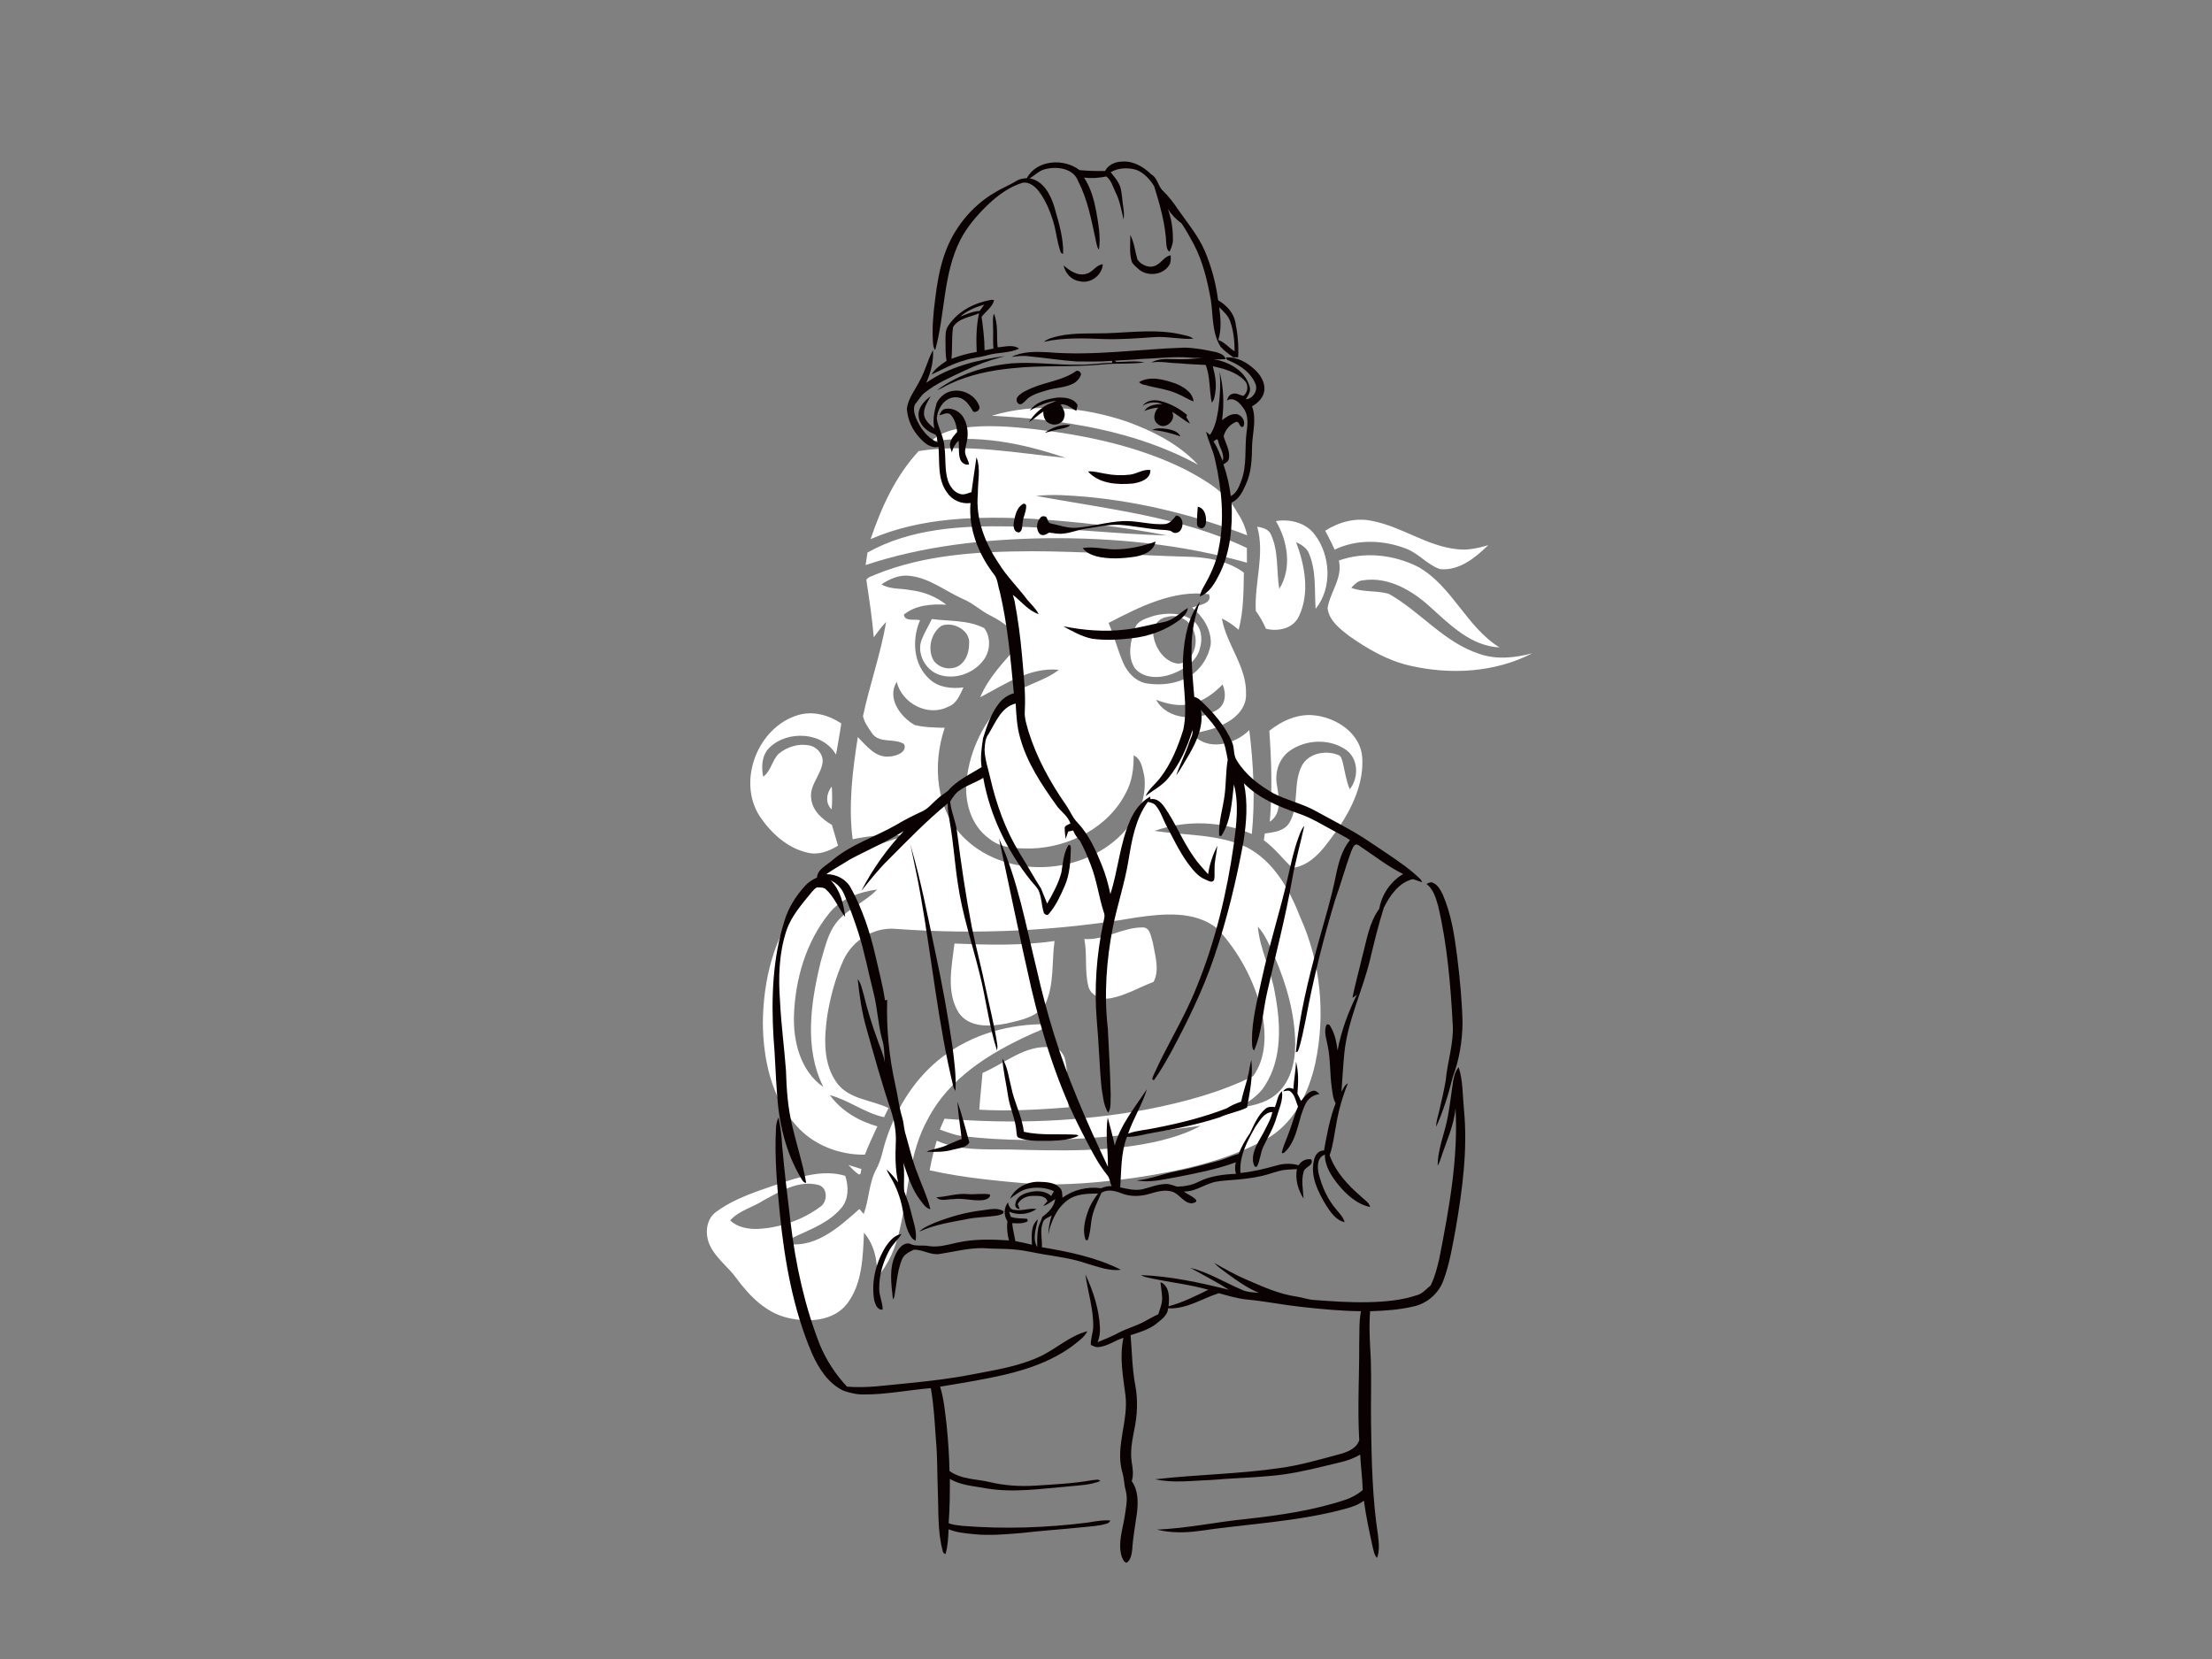 <?xml version="1.0" encoding="utf-8"?>
<!-- Generator: Adobe Illustrator 17.0.0, SVG Export Plug-In . SVG Version: 6.00 Build 0)  -->
<!DOCTYPE svg PUBLIC "-//W3C//DTD SVG 1.1//EN" "http://www.w3.org/Graphics/SVG/1.1/DTD/svg11.dtd">
<svg version="1.1" id="Layer_1" xmlns="http://www.w3.org/2000/svg" xmlns:xlink="http://www.w3.org/1999/xlink" x="0px" y="0px"
	 width="800px" height="600px" viewBox="0 0 800 600" enable-background="new 0 0 800 600" xml:space="preserve">
<rect x="0" y="0" width="800" height="600" fill="#808080" stroke="none"/>
<path fill="#FFFFFF" d="M358.72,150.35c15.93-4.8,33.31-3.15,48.92,2.16c9.42,3.42,18.75,8.14,25.65,15.57
	C410.52,155.64,384.3,151.75,358.72,150.35z"/>
<path fill="#FFFFFF" d="M348.51,154.71c8.49-1.13,17.08-0.43,25.55,0.49c18.93,2.24,37.98,6.22,55.11,14.86
	c7,3.79,14.47,8.06,18.33,15.34c1.69,2.49,2.92,5.26,3.57,8.21c-18.59-7.15-38.1-12.04-57.94-13.92c-6.11-0.5-12.28-1.03-18.39-0.33
	c25.69,4.71,52.34,7.47,76.21,18.82c0,1.78,0,3.55,0.02,5.33c-23.7-6.72-48.45-9.14-73.02-8.85c-21.91,0.37-44.02,2.75-64.89,9.7
	c0.21-1.52,0.45-3.02,0.67-4.52c15.52-8.71,33.84-9.76,51.25-9.46c19.1,0.45,38.1,2.73,57.2,3.29c-16.2-3.2-32.69-4.98-49.16-6.07
	c-19.54-0.92-39.92-0.55-58.16,7.38c3.89-11.48,9.07-22.9,17.41-31.85c17.65-2.77,35.51,0.76,53.11,2.47
	c-15.61-5.34-32.41-8.73-48.88-5.78C339.67,156.59,344.17,155.34,348.51,154.71z"/>
<path fill="#FFFFFF" d="M479.28,191.94c4.97-3.17,11-4.82,16.87-3.56c10.75,2.01,19.9,9.16,30.89,10.25
	c3.81,0.49,7.59-0.42,11.23-1.46c-4.71,4.49-10.47,9.33-17.43,8.67c-4.56-1.53-7.7-5.63-12.18-7.36c-8.23-3.23-17.9-3.6-25.96,0.3
	C481.65,196.45,480.45,194.2,479.28,191.94z"/>
<path fill="#FFFFFF" d="M461.44,188.46c5.18-0.84,10.93,0.59,14.14,5c5.67,7.53,6.3,19.26,0.23,26.73
	c-0.45-6.61,0.28-13.56-2.32-19.81c-0.77-2.18-2.77-3.38-4.74-4.31c3.16,8.4,5.02,18.3,1.06,26.74c-2.07,4.53-7.49,5.69-11.95,4.59
	c-1.02-2.27-2.21-4.45-3.68-6.46c-0.57-10.18,3.36-20.4,0.51-30.47c1.9,0.38,4.14,0.83,4.97,2.87c2.84,6.12,1.93,13.12,3,19.64
	C467.31,205.61,465.75,195.64,461.44,188.46z"/>
<path fill="#FFFFFF" d="M316.67,207.77c17.82-7.25,37.37-8.32,56.39-8.41c18.66,0.03,37.28,1.47,55.93,1.97
	c7.27,0.08,14.86,1.39,20.87,5.74c-0.11,6.94-0.11,13.96-1.89,20.72c-1.83-1.65-3.84-3.05-6.06-4.1c1.68,9.5,9.04,17.38,8.73,27.35
	c0.18,4.38-2.98,8.03-6.6,10.07c-3.88,2.38-8.38,3.34-12.78,4.22c5.23,6.58,15.36,4,20.56-1.29c1.53,12.46,2.16,25.07,0.92,37.58
	c-10.97-4.71-23.95-5.12-35.17-1.11c11.05,1.67,22.74,1.06,33.11,5.79c9.98,5.09,15.67,15.38,19.57,25.44
	c7.44,16.39,9.19,35.21,5.45,52.78c-2.43,11-7.97,22.36-18.38,27.77c-14.61,7.87-31.11,11.32-47.38,13.75
	c-11.87,1.58-23.87,2.68-35.85,2.21c-12.68-1.1-25.41-2.2-37.86-4.99c0.63-3.63,1.53-7.19,2.54-10.72
	c8.22,3.71,17.4,3.05,26.18,3.19c18.36,0.46,37.02,1.07,55.02-3.27c4.93-1.27,9.83-2.84,14.3-5.33
	c-28.18,3.88-56.79,7.06-85.21,3.88c-3.19-0.26-6.18-1.44-9.17-2.49c0.56-1.32,1.12-2.62,1.69-3.93c24.5,2,49.32,1.1,73.51-3.4
	c13.07-2.59,26.15-6.03,38.11-11.99c4.81-6.53,4.75-15.47,3.18-23.13c-2.64-11.26-8.32-21.86-16.2-30.32
	c-8.23-6.49-19.56-5.32-29.27-3.92c-28.68,4.92-57.94,6.24-86.95,4.11c-7.84-0.74-15.51,4.09-18.83,11.1
	c-2.92,6.37-4.76,13.2-5.91,20.1c-1.19,8.29-1.66,17.83,3.71,24.85c4.5,5.66,12.3,5.81,18.41,8.75c-0.55,1.1-1.08,2.2-1.61,3.31
	c-6.99-1.52-12.73-6.16-19.6-7.99c4.14,5.72,10.47,9.4,17.18,11.3c-1.57,3.38-3.17,6.75-4.5,10.24
	c-9.31,0.15-18.73-3.52-24.91-10.59c-8.91-10.04-11.91-23.95-12-37.06c0.12-15.36,3.92-31.35,13.73-43.49
	c2.24-3.29,4.37-6.74,7.41-9.37c8.43-7.64,19.46-11.33,30.08-14.8c-6.27-0.69-12.6-0.05-18.75,1.24
	c-1.6-12.33-0.03-24.76,1.86-36.96c3.18,3.21,6.55,7.72,11.68,7.01c2.22-0.11,6.35-1.6,5.06-4.47c-3.46-2.23-8.65-0.17-11.42-3.67
	c-1.34-2-2.95-4.08-3.44-6.44c2.43-11.43,6.42-22.52,8.37-34.06c-1.67,1.7-3.06,3.64-4.47,5.55c-0.59-6.98-1.66-13.89-2.69-20.81
	C314.04,208.56,315.56,208.38,316.67,207.77 M318.79,211.34c3.12,1.88,6.93,1.37,10.39,2.07c4.75,0.54,9.32,2.31,13.08,5.3
	c-5.27-0.34-11.08,0.09-15.34,3.55c0.24,2.71,3.94,1.48,5.83,2.06c-3.04,6.98-2.48,16.19,3.56,21.41c3.27,3,7.92,3.39,12.13,2.9
	c-1.3,2.66-2.39,5.85-5.46,6.94c-7.35,3.8-16.75-1.13-18.68-8.97c-3.62,5.93,1.32,12.65,6.49,15.6c3.54,0.88,7.23,0.94,10.88,1.01
	c-4.53,13.31-3.3,29.7,7.15,39.95c16.25,15.81,45.93,13.24,59.67-4.66c4.19-4.77,6.07-11.32,5.4-17.58
	c-0.67-2.8-0.98-6.34-3.89-7.75c0.04,4.57-0.49,9.22-2.68,13.31c-6.27,12.71-20.52,19.97-34.33,20.39c-5.23,0-11.06-0.03-15.27-3.6
	c-6.58-4.73-9.02-13.38-8.13-21.15c1.18-11.03,6.4-21.66,14.5-29.25c5.31-5.17,13.12-6.08,18.85-10.63
	c-10.59-1.03-19.55,5.31-28.45,9.95c3.1-7.36,8.78-13.07,13.94-18.98c-1.06-5.27-5.85-8.34-10.29-10.62
	c-3.46-1.7-6.26-4.48-9.83-5.94c-6.37-2.84-12.09-7.57-19.22-8.38C325.38,207.77,321.8,209.32,318.79,211.34 M400.94,225.29
	c2,4.74,3.25,9.76,5.31,14.48c1.58,3.64,4.69,6.88,8.77,7.45c4.99,0.71,10.34,0.11,14.78-2.4c4.3-2.44,7.22-6.97,8.08-11.8
	c0.31-5.25-2.79-10.05-6.73-13.27c2.2-0.9,7.49-1.34,6.09-4.85C424.35,213.22,412.08,219.52,400.94,225.29 M430.94,254.47
	c-4.31,1.24-8.72,0.12-12.8-1.36c4.16,7.52,15.03,7.69,21.75,3.79c3.47-1.84,3.67-6.11,2.28-9.36
	C439.06,250.71,435.39,253.56,430.94,254.47 M299.64,330.61c-8.14,10.21-11.98,23.41-12.48,36.33c-0.36,9.64,2.28,20.4,10.63,26.2
	c-7.06-14.08-4.56-30.57-0.98-45.26c1.55-5.14,2.61-10.76,6.26-14.91c4.01-4.6,9.96-6.84,14.14-11.26
	C310.59,322.59,303.81,325.15,299.64,330.61 M454.9,335.12c0.76,8.26,4.81,15.76,6.17,23.92c2.12,11.09,2.78,23.66-3.58,33.55
	c-2.18,3.62-5.88,5.73-9.23,8.08c4.46-0.78,9.19-1.6,12.82-4.54c5.48-4.25,7.3-11.55,7.35-18.19c0.01-11.07-3.17-21.9-7.48-32.01
	C459.18,342.2,457.77,338.18,454.9,335.12z"/>
<path fill="#FFFFFF" d="M484.22,202.72c9.37-3.34,19.94-2.12,28.73,2.33c12.31,7,17.37,21.67,29.37,29.1
	c-10.24-0.49-17.8-8.08-24.95-14.53c-6.56-6.02-15.19-11.16-24.43-9.74c-1.84,0.1-3.07,1.49-4.25,2.7c4.35,1.69,9.15,0.9,13.58,2.19
	c11.42,6.41,19.95,17.54,32.69,21.69c6.23,2.21,12.94,1.47,19.2-0.19c-13.42,6.95-29.44,7.84-44.02,4.52
	c-8.13-1.77-15.4-6.02-22.14-10.74c-3.36-2.58-7.31-5.57-7.87-10.07C481.03,214.11,485.7,208.99,484.22,202.72z"/>
<path fill="#FFFFFF" d="M417.5,222.66c4.65-1.14,10.11-1.16,14.08,1.88c2.83,2.18,3.39,6.16,2.51,9.45
	c-0.98,4.98-5.69,8.07-10.14,9.73c-4.41,1.67-10.37,1.87-13.58-2.15c-2.73-4.27-1.5-9.77,0.07-14.25
	C411.35,224.31,414.86,223.55,417.5,222.66 M422.03,223.14c-3.26,0.47-5.6,3.76-4.84,7.01c0.75,4.49,4.03,9.24,8.82,9.88
	c5.17-0.18,7.42-6.66,6.01-10.98C431.06,224.71,426.34,221.82,422.03,223.14z"/>
<path fill="#FFFFFF" d="M333.45,231.06c1.01-2.48,2.42-4.77,3.58-7.18c6.31,0.86,13.13,0.3,18.94,3.29
	c2.44,3.24,2.23,8.14-0.14,11.4c-3.46,4.82-10.12,7.3-15.84,5.57C334.75,242.59,331.22,236.21,333.45,231.06 M340.42,226.37
	c-3.52,2.52-4.87,7.62-3.23,11.59c1.68,4.04,7.81,5.07,10.77,1.87c1.77-1.8,2.5-4.4,2.52-6.87
	C351.14,227.96,344.51,224.55,340.42,226.37z"/>
<path fill="#FFFFFF" d="M288.48,258.67c5.41-1.7,11.21-0.08,15.8,2.98c-0.57,3.77-1.27,7.53-1.93,11.29
	c-4.71-8.28-17.43-8.93-23.99-2.63c-2.86,2.72-3.08,6.95-2.34,10.6c2.84-2.06,3.18-5.89,5.58-8.28c2.98-2.52,7.13-3.79,11.01-3.06
	c2.89,0.52,5.29,3.34,4.87,6.35c-0.71,4.6-4.96,8.3-4.06,13.2c0.56,4.22,3.98,7.18,7.45,9.22c0.71,2.5,1.45,5,2.21,7.5
	c-3.27,2.03-7.14,3.51-11.01,2.54c-7.33-1.63-13.22-7.11-17.32-13.17C266.51,282.39,274.06,263.06,288.48,258.67z"/>
<path fill="#FFFFFF" d="M459.07,264.29c4.74-3.75,10.71-6.44,16.89-5.5c7.81,1.02,16.14,6.68,16.71,15.14
	c0.6,9.15-3.49,17.9-8.44,25.35c-4.46,5.94-8.77,13.48-16.84,14.64c-3.46-3.33-6.42-7.18-10.3-10.04c0.08-0.61,0.26-1.84,0.35-2.45
	c3.24-0.4,7.11-0.83,8.94-3.96c3.6-6.29,1.15-14.17,4.47-20.56c2.41-4.54,8.61-5.68,13.1-3.88c1.2,0.34,1.36,1.78,1.69,2.79
	c0.75,3.23,1.25,6.53,2.5,9.63c3.37-4.15,3.2-11.13-1.41-14.31c-5.9-4.1-14.44-3.73-20.24,0.38c-3.9,2.72-5.52,7.78-4.68,12.35
	c0.72,4.55,1.93,10.28-2.58,13.33C460.21,286.24,459.82,275.25,459.07,264.29z"/>
<path fill="#FFFFFF" d="M300.79,292.74c-2.43-2.27-1.91-5.89,0.03-8.28C301.01,287.21,301,289.98,300.79,292.74z"/>
<path fill="#FFFFFF" d="M392.16,339.61c7.27,0.49,13.62-4.13,20.79-4.19c3.07-0.29,3.28,3.37,4,5.54c0.76,4.6,2.54,9.73,0.26,14.15
	c-5.07,1.91-9.84,4.77-15.19,5.85c-3.39,0.78-7.64-0.74-8.44-4.43C392.23,350.98,393.25,345.2,392.16,339.61z"/>
<path fill="#FFFFFF" d="M345.2,341.24c12.06,0.51,24.2,0.82,36.19-0.91c-1.06,7.55-0.05,15.59-3.28,22.7
	c-2.84,4.83-8.99,5.94-14.03,7.12c-5.86,1.15-13.49,1.69-17.34-3.88C342.08,358.77,344.24,349.46,345.2,341.24z"/>
<path fill="#FFFFFF" d="M341.06,382.08c10.68-8.11,24.28-11.87,37.58-11.65c-1.37,2.28-4.12,2.72-6.31,3.87
	c-14.54,6.61-29.12,15.72-36.71,30.32c-6.86,12.25-7.08,26.6-10.19,39.97c-1.42,6.3-3.89,12.49-8.23,17.37
	c0.25-5.73-0.9-11.69-4.73-16.14c-0.41,8.72-0.56,18.33-6.05,25.62c-5,6.49-14.25,6.92-21.6,5.16c-7.83-1.85-13.73-7.87-18.35-14.12
	c-3.02-4.26-7.56-7.37-9.79-12.2c-1.82-3.97-1.39-9.49,2.48-12.1c6.56-4.81,14.46-7.25,22.05-9.89c7.82-2.59,16.25-5.49,24.49-3.04
	c1.25,3.9,1.32,8.5-1.52,11.75c-5.46,6.42-14.02,8.47-21.1,12.5c11.08,2.8,20.15-5.5,27.73-12.25c0.39,0.45,1.17,1.35,1.56,1.8
	c1.98-5.27,1.84-11.17,4.53-16.2c1.92-3.38,2.37-7.3,3.65-10.92C324.36,400.32,331.22,389.48,341.06,382.08 M276.1,434.16
	c-3.93,2.55-8.8,3.63-12.03,7.21c2.65,2.52,6.42,3.19,9.97,3.09c8.02-0.41,16.02-3.16,22.51-7.93c2.83-1.73,2.94-6.95-0.52-7.97
	C288.88,426.7,282.13,430.87,276.1,434.16z"/>
<path fill="#FFFFFF" d="M355.35,388.04c8.05-3.43,15.31-10.21,24.64-9.28c2.79-0.18,4.81,2.2,5.29,4.76
	c1.22,5.57,0.48,11.32,1.24,16.95c-10.75,0.86-21.55,1.47-32.34,0.87C354.45,396.89,355,392.47,355.35,388.04z"/>
<path fill="#FFFFFF" d="M306.84,421.34c1.59,0.46,3.16,0.98,4.74,1.49c-0.35,0.6,0.07,1.95-0.99,1.93
	C309.19,423.78,308,422.57,306.84,421.34z"/>
<path fill="#0A0103" d="M399.669,61.835c1.17-2.324,3.817-3.411,6.313-3.406c3.999-0.26,7.65,1.966,10.426,4.654
	c2.335,1.352,2.387,4.425,4.363,6.095c1.935,1.934,3.64,4.082,5.133,6.37c3.458,4.935,7.395,9.626,9.828,15.19
	c2.392,5.705,4.041,11.726,4.815,17.868c2.954,1.69,5.523,4.415,6.23,7.831c0.827,4.207,1.264,8.497,1.024,12.782
	c-0.437,0-1.305,0.005-1.737,0.005c-1.622-1.149-3.271-2.304-4.592-3.796c-3.214-5.044-2.683-11.253-3.552-16.937
	c-1.232-6.927-2.886-13.9-6.167-20.172c-1.394-2.543-2.777-5.112-4.41-7.509c-1.919-1.43-3.619-3.125-4.93-5.138
	c1.279,3.469,1.81,7.207,1.794,10.9c0.057,1.586-0.556,3.068-1.243,4.467c-0.972-0.634-1.024-1.83-1.154-2.86
	c-0.291-7.119-2.304-14.03-4.373-20.801c-1.539-2.501-3.697-4.888-6.505-5.965c-3.047-0.868-6.453-0.754-9.236,0.868
	c1.342,1.7,2.834,3.385,3.515,5.486c0.671,2.543,0.676,5.195,1.123,7.78c0.218,1.274,0.218,2.574,0.021,3.853
	c-0.744-3.302-1.326-6.682-2.845-9.745c-0.998-1.986-1.539-4.446-3.391-5.835c-2.647,0.551-5.351,0.738-8.045,0.421
	c2.434,3.708,3.614,8.06,4.425,12.376c0.775,4.514,1.648,9.116,0.941,13.703c-0.806-1.071-0.889-2.444-1.186-3.697
	c-1.565-7.129-2.876-14.451-6.282-20.983c-1.633-4.789-7.743-5.606-12.023-4.436c-2.184,0.484-3.682,2.272-5.585,3.297
	c5.018,0.868,7.577,5.876,8.939,10.286c1.576,5.543,3.349,11.18,3.209,17.01c-0.588-0.094-0.936-0.432-1.04-1.019
	c-1.18-3.406-1.456-7.041-2.507-10.489c-1.175-3.978-2.803-7.894-5.335-11.206c-1.357-1.732-3.406-3.354-5.741-3.006
	c-4.888,1.482-9.1,4.607-12.746,8.102c-3.796,3.703-7.327,7.774-9.782,12.501c-6.313,12.402-5.491,26.771-9.126,39.927
	c-0.634-0.723-0.712-1.69-0.79-2.595c-0.385-5.289,0.078-10.593,0.775-15.835c0.65-5.367,1.524-10.749,3.287-15.876
	c3.136-9.371,9.662-17.608,18.195-22.621c2.559-1.591,5.382-2.694,7.946-4.275c1.123-0.712,2.454-0.863,3.749-0.993
	c3.562-6.682,13.448-7.244,19.043-2.886C393.512,61.804,396.59,61.897,399.669,61.835 M440.938,111.097
	c0.52,3.921,0.894,8.034-0.317,11.872c2.335,0.77,3.833,2.85,5.887,4.098c0.005-3.703-0.364-7.457-1.638-10.952
	C444.125,114.066,442.451,112.579,440.938,111.097z"/>
<path fill="#0A0103" d="M408.795,84.965c1.43,2.787,1.706,5.944,2.579,8.908c1.477,2.174,4.711,3.443,7.093,1.888
	c1.752-0.998,2.813-3.068,4.925-3.437c0.073,1.243,0.135,2.595-0.598,3.677c-2.371,3.661-8.19,4.124-11.253,1.108
	c-0.77-0.775-1.768-1.404-2.205-2.434C408.353,91.523,408.852,88.2,408.795,84.965z"/>
<path fill="#0A0103" d="M384.651,95.964c2.252,1.971,5.2,4.051,8.352,3.016c2.283-0.562,3.463-3.281,5.85-3.391
	c-0.286,4.03-4.477,7.119-8.409,6.121C387.469,101.331,385.254,98.808,384.651,95.964z"/>
<path fill="#0A0103" d="M342.836,118.018c3.437-5.46,9.641-8.601,15.876-9.594c0.208,0.031,0.624,0.099,0.832,0.135
	c-0.64,2.543-3.032,4.025-4.535,6.022c0.541,4.009,1.061,8.05,1.076,12.101c1.066-0.187,2.127-0.4,3.193-0.624
	c-0.218-2.605-0.021-5.216-0.12-7.821c-0.021-1.596-0.239-3.25,0.302-4.795c1.648,3.843,0.894,8.128,1.342,12.174
	c2.564-0.14,5.491-1.18,7.78,0.478c-3.515,1.628-7.52,1.3-11.212,2.299c-2.839,0.848-5.819,1.024-8.632,1.981
	c-4.171,1.118-7.941,3.287-11.83,5.07c1.305-2.142,3.38-3.588,5.434-4.94c-0.468-2.486-0.354-5.029-0.39-7.546
	C341.973,121.289,341.863,119.479,342.836,118.018 M347.303,114.513c2.283-0.879,4.529-1.966,7.025-2.059
	c0.536-0.78,1.097-1.539,1.659-2.304C352.872,111.081,349.731,112.282,347.303,114.513 M344.703,118.278
	c-0.603,3.791-0.182,7.67-0.608,11.487c2.959-1.128,6.017-1.981,9.137-2.491c-0.198-4.654-0.166-9.386,0.848-13.947
	C350.886,114.711,346.642,115.054,344.703,118.278z"/>
<path fill="#0A0103" d="M400.215,120.519c9.017-0.302,18.164-1.596,27.083,0.458c1.44,0.416,3.11,0.499,4.269,1.534
	c-4.743,0.291-9.412-0.92-14.155-0.582c-5.887,0.416-11.784,0.863-17.691,0.712c-7.405-0.286-14.904-0.64-22.194,0.983
	c1.508-1.222,3.463-1.607,5.294-2.085C388.53,120.285,394.417,120.706,400.215,120.519z"/>
<path fill="#0A0103" d="M378.925,127.389c16.49,1.409,32.933-1.128,49.397-1.669c3.848,0.052,7.639,0.832,11.399,1.602
	c1.394,0.432,3.167,0.962,3.562,2.574c-1.482,0.114-2.959,0.088-4.431,0c5.491,0.915,11.399,4.051,13.037,9.75
	c0.66,1.742-0.411,3.354-1.336,4.743c2.517-0.057,4.561-3.224,3.474-5.59c-1.461-3.739-4.987-6.318-8.539-7.92
	c-0.749-0.452-1.945-0.53-2.091-1.602c4.009-0.296,7.702,1.846,10.525,4.509c1.986,1.872,3.583,4.488,3.365,7.306
	c-0.255,2.631-2.272,4.644-4.477,5.855c1.68,4.529,0.239,9.324,0.031,13.963c-0.083,4.862-0.172,9.938-2.319,14.41
	c-1.118,2.522-2.423,5.283-5.112,6.438c0.416,8.82-0.406,17.982-4.431,25.98c-1.596,3.151-3.552,6.682-7.046,7.982
	c0.229-1.134,0.64-2.215,1.222-3.214c2.548-4.399,4.779-9.095,5.616-14.15c2.205-10.655,1.045-21.69-1.357-32.205
	c-0.733-3.458-2.449-6.604-3.203-10.047c0.463,0.385,0.905,0.79,1.368,1.191c1.851-2.61,2.46-5.814,2.99-8.908
	c0.598-4.639,1.019-9.334,0.478-14.004c1.534,5.705,1.695,11.732,0.941,17.571c1.362-1.009,2.808-2.174,4.602-2.189
	c2.205-0.213,4.087,2.449,3.115,4.451c-1.414,1.009-1.321-1.924-2.6-1.648c-2.231,0.811-4.004,2.928-4.566,5.216
	c0.718,2.595,2.335,5.06,1.95,7.863c-0.068,1.149-1.134,1.768-2.023,2.267c1.279,3.734,2.184,7.592,2.657,11.508
	c2.075-1.019,2.959-3.307,3.729-5.341c2.246-5.705,1.206-11.966,2.007-17.925c0.426-2.917,0.671-6.225-1.269-8.69
	c-1.253-1.856-3.515-4.061-5.871-2.595c0.296-0.962,0.77-2.064,1.841-2.366c1.394-0.588,2.751,0.354,4.082,0.686
	c1.721-1.227,2.049-4.077,0.432-5.59c-2.995-3.11-7.4-4.228-11.466-5.159c0.811,3.006,1.414,6.152,0.952,9.267
	c-0.213,1.362-0.333,2.839-1.29,3.911c-0.998-4.493-0.525-9.251-2.194-13.63c-3.281-0.172-6.568-0.286-9.834-0.603
	c-3.297-0.047-6.573-0.868-9.86-0.276c2.34-1.331,5.133-1.362,7.754-1.253c3.609,0.203,7.228-0.047,10.822-0.416
	c-1.492,0.031-2.985,0.042-4.467-0.104c-6.001-0.504-11.997,0.312-17.993,0.499c-3.125,0.343-6.277,0.343-9.402,0.629
	c0.172,0.114,0.52,0.348,0.697,0.463c3.359-0.052,6.781-0.52,10.114,0.114c-4.852,0.738-9.797,0.255-14.68,0.728
	c-11.056,1.134-22.22,0.203-33.271,1.42c-7.618,0.759-15.247,2.319-22.226,5.554c-1.664,0.744-3.177,1.789-4.888,2.413
	c7.78-5.85,17.452-8.825,27.067-9.75c8.159-0.614,16.297,0.681,24.462,0.473c3.963,0.12,7.873-0.65,11.83-0.666l0.036-0.723
	c-4.295,0.374-8.617,0.27-12.922,0.234c-5.746-0.395-11.44-1.316-17.171-1.856c-2.106-0.322-4.228-0.042-6.318,0.213
	C369.841,127.061,374.542,127.16,378.925,127.389 M438.884,159.703c1.513,2.127,2.252,4.649,3.328,6.999
	c0.759-2.673-1.264-4.873-1.69-7.4C440.293,158.299,439.31,159.427,438.884,159.703z"/>
<path fill="#0A0103" d="M332.716,137.529c1.96-3.479,2.829-7.447,4.717-10.936c0.27,4.077-0.801,8.128-2.434,11.836
	c8.32-5.835,18.456-8.253,28.378-9.641c-0.504,0.156-1.009,0.307-1.508,0.458c-4.488,1.18-8.835,2.819-13.026,4.8
	c-4.945,2.361-10.088,4.503-14.394,7.967c-1.477,1.113-2.278,2.839-3.505,4.186c-0.712,1.529-0.317,3.333,0.281,4.841
	c1.534,3.744,4.087,7.291,7.889,8.97c-0.333-1.004,0.021-2.647-1.243-3.037c-2.777-1.014-5.33-3.313-5.642-6.396
	c-0.369-3.12,2.064-5.585,4.363-7.301c-1.16,2.262-2.922,4.587-2.298,7.296c0.588,1.867,2.163,3.162,3.604,4.389
	c-0.666-3.115,0.021-6.23,0.863-9.225c1.191-2.387,3.614-4.259,6.323-4.425c3.801-0.369,7.816,1.914,9.09,5.58
	c0.452,1.232-1.004,2.47-2.179,1.986c-1.352-2.22-2.938-4.935-5.829-5.174c-4.275-0.442-7.249,3.999-7.363,7.842
	c0.593,3.401,2.538,6.453,2.751,9.943c0.582,4.067,0.021,8.284,1.248,12.246c0.718,2.116,2.163,4.285,4.425,4.914
	c1.404,0.468,2.793-0.276,4.119-0.671c0.619-4.197,1.144-8.409,1.804-12.6c1.622,4.186,0.452,8.82,0.504,13.183
	c-0.863,9.002,2.585,17.795,7.52,25.164c2.938,4.748,6.958,8.658,10.296,13.099c1.425,1.742,3.183,3.24,4.181,5.299
	c-3.791-1.258-6.266-4.659-9.371-6.994c0.25,0.806,0.53,1.612,0.697,2.444c1.186,6.386,2.054,12.824,2.631,19.293
	c0.551,6.75,1.409,13.505,1.019,20.291c-0.187,2.564,0.692,5.034,1.368,7.467c2.943,9.407,7.733,18.138,13.323,26.219
	c1.633,2.205,2.533,4.919,4.545,6.843c3.931,4.254,6.375,9.626,8.523,14.945c1.409,3.463,2.444,7.067,3.198,10.728
	c2.829-8.757,3.396-18.154,7.135-26.63c1.492-3.489,3.864-6.713,7.213-8.606c0.042,0.229,0.12,0.686,0.161,0.92
	c2.226-0.468,3.989,1.258,5.117,2.959c3.968,5.689,6.516,12.236,10.52,17.909c1.534,2.246,3.401,4.233,5.2,6.271
	c0.484-3.619,1.778-7.083,3.339-10.364c-0.239,2.845-1.092,5.621-0.998,8.492c-0.088,1.326,0.151,2.715-0.213,4.004
	c-0.744,1.17-2.065,0.192-2.985-0.161c-2.969-1.144-4.873-3.833-6.708-6.282c-2.923-4.077-5.055-8.643-7.41-13.053
	c-1.352-2.444-2.101-5.252-3.921-7.41c-0.692-0.926-1.851-1.16-2.902-1.399c-4.488,6.126-5.788,13.801-6.999,21.118
	c-1.316,8.138-3.963,15.975-5.616,24.041c-2.371,12.106-3.271,24.566-1.851,36.849c0.437,7.982,0.837,15.97,1.04,23.963
	c-0.166,2.148,0.291,4.535-0.9,6.453c-1.742-2.668-1.888-5.991-2.428-9.043c-0.796-8.133-0.957-16.308-1.721-24.436
	c-0.952-11.654-0.094-23.427,2.293-34.862c0.244-1.388,0.863-2.85,0.234-4.217c-1.82-5.668-2.538-11.648-4.748-17.197
	c-1.144-2.907-2.33-5.814-3.843-8.549c-1.024-1.123-1.909-2.35-2.475-3.77c-0.603,0.125-1.201,0.26-1.794,0.4
	c-0.312,0.874-0.619,1.752-0.915,2.636c-0.172-1.217-0.333-2.439-0.348-3.666c-0.166-1.217,1.29-1.404,2.059-1.908
	c-0.889-2.824-3.614-4.342-5.179-6.729c-5.294-7.441-10.494-15.2-12.954-24.103c-1.227-4.067-1.409-8.336-1.654-12.543
	c-5.221,1.232-7.223,6.802-9.74,10.905c-1.3,1.643-1.394,3.786-1.508,5.788c0.109,3.573,1.342,6.979,2.106,10.442
	c2.179,9.386,5.46,18.601,10.504,26.849c2.673,4.28,5.107,8.7,7.826,12.954c0.728,1.804,1.43,3.63,2.189,5.429
	c2.065-3.583,4.108-7.28,5.164-11.305c0.546-3.354,0.733-6.911,2.548-9.896c0.952-0.26,0.827,0.806,0.858,1.43
	c-0.12,4.529-0.369,9.199-2.226,13.406c-1.524,3.536-3.183,7.109-5.705,10.052c-0.468,0.874-1.799,0.166-1.898-0.588
	c-0.816-2.647-0.728-5.543-1.934-8.076c-0.738-1.258-1.83-2.252-2.735-3.385c-8.575-10.77-14.774-23.536-17.176-37.129
	c-2.683,1.69-5.783,2.6-8.388,4.42c-1.602,0.967-2.616,2.6-3.578,4.15c0.322,3.729,2.065,7.15,2.47,10.874
	c1.456,11.503,3.125,22.98,5.33,34.368c1.466,7.296,3.432,14.483,4.93,21.778c1.456,6.921,3.234,13.781,4.29,20.785
	c0.146,0.738,0.062,1.503-0.073,2.241c-2.99-9.184-3.963-18.856-6.401-28.18c-2.642-10.702-6.214-21.206-7.764-32.153
	c-1.139-7.28-1.576-14.644-2.86-21.898c-0.354-2.371-0.92-4.743-0.785-7.15c-7.707,6.308-14.628,13.484-21.643,20.53
	c-3.51,3.443-6.542,7.311-9.626,11.123c4.082-7.904,9.282-15.221,15.387-21.695c-6.256,4.025-13.157,6.895-19.683,10.416
	c-2.756,1.804-5.684,3.333-8.372,5.242c3.588-0.052,7.171,1.763,8.882,4.982c4.191,7.608,6.916,15.933,8.861,24.379
	c1.206,5.398,2.683,10.754,3.469,16.235c0.203-0.031,0.603-0.094,0.806-0.125c-0.328,10.286,0.692,20.598,2.928,30.64
	c0.931,3.994,1.342,8.097,2.548,12.028c0.478,1.669,0.562,3.422,0.962,5.117c1.472,5.018,2.59,10.156,4.545,15.029
	c1.55,4.29,3.588,8.43,4.649,12.881c-1.784-0.39-2.714-2.127-3.791-3.427c-3.006-3.957-4.368-8.788-6.032-13.375
	c0.624,3.396,0.068,6.869,0.343,10.296c0.889,2.376,1.83,4.743,2.397,7.228c0.79,3.5,2.309,6.989,1.747,10.65
	c-0.634-0.302-1.227-0.676-1.586-1.279c-1.867-2.735-2.371-6.095-2.99-9.277c-0.645-3.843-1.872-7.592-3.713-11.03
	c-0.738-1.409-1.69-2.699-2.231-4.197c1.57,1.399,2.923,3.021,4.186,4.701c-1.082-4.748-1.04-9.641-0.842-14.477
	c0.182-3.905-0.541-7.785-1.742-11.487c-3.307-9.776-6.048-19.73-8.856-29.657c-1.68-5.835-2.564-11.856-3.177-17.878
	c1.227,1.55,1.544,3.573,2.122,5.419c1.368,5.679,3.089,11.269,5.107,16.755c0.972,2.652,2.116,5.273,2.6,8.076
	c-0.27-2.886-0.12-5.861-1.061-8.638c-1.44-5.491-1.648-11.217-3.053-16.719c-1.851-7.265-3.224-14.659-5.507-21.81
	c-1.524-4.654-3.172-9.272-5.107-13.765c-0.936-2.205-2.637-4.025-4.826-5.008c3.443,3.505,4.659,8.482,5.19,13.219
	c-2.465-3.255-3.926-7.259-6.999-10.031c-0.634-0.671-1.607-0.614-2.444-0.666c-1.201-0.307-1.856,0.926-2.6,1.617
	c-3.541,4.358-7.431,8.669-9.236,14.098c-2.683,8.175-2.923,16.942-2.283,25.46c0.4,8.341,1.524,16.625,2.148,24.951
	c0.203,6.797,0.66,13.63,2.314,20.244c1.576,6.843,3.812,13.536,4.992,20.468c-1.061-0.01-1.435-1.066-1.929-1.804
	c-5.455-9.199-7.962-19.886-8.612-30.484c-0.541-6.76-0.681-13.547-1.269-20.307c-0.837-14.124-0.354-28.58,3.963-42.163
	c1.383-4.665,4.041-8.872,7.275-12.475c1.217-1.409,2.798-2.428,4.488-3.183c0.161-2.995,3.448-4.353,5.424-6.147
	c6.776-5.824,15.465-8.466,23.12-12.839c2.975-1.778,6.058-3.38,9.22-4.81c2.33-0.962,3.874-3.042,5.746-4.633
	c1.165-1.123,2.574-1.934,3.848-2.928c3.245-3.853,7.998-5.959,12.179-8.57c-0.541-3.515,0.01-7.025,0.53-10.494
	c1.404-4.462,2.922-9.043,5.881-12.74c1.321-1.706,3.193-2.891,5.247-3.5c-1.16-12.293-2.246-24.659-5.075-36.703
	c-0.744-2.168-0.692-4.706-2.278-6.5c-5.517-7.244-9.095-16.375-8.32-25.585c-3.313,0.452-6.708-1.04-8.523-3.864
	c-3.51-4.763-2.59-10.972-3.063-16.511c-2.782,0.759-5.117-1.368-6.838-3.255c-2.657-2.819-4.327-6.542-4.597-10.406
	C328.405,144.014,331.068,140.94,332.716,137.529z"/>
<path fill="#0A0103" d="M388.878,134.409c0.79-0.816,2.106,0.042,2.08,1.024c-0.473,1.596-1.747,2.855-3.245,3.51
	c-2.782,1.269-5.907,1.269-8.799,2.137c-2.319,0.681-4.727,1.295-6.745,2.678c-1.097,0.759-1.799,2.085-3.12,2.491
	c-1.347-0.135-1.825-1.893-0.946-2.824c1.394-1.539,3.375-2.371,5.252-3.157C378.457,138.106,384.214,137.571,388.878,134.409z"/>
<path fill="#0A0103" d="M411.947,138.205c4.098-2.413,9.038-0.91,13.208,0.499c2.824,1.17,6.162,3.099,6.516,6.464
	c-1.986-0.66-3.713-1.882-5.637-2.678c-3.885-1.794-8.201-2.179-12.283-3.333C413.054,139.037,412.446,138.689,411.947,138.205z"/>
<path fill="#0A0103" d="M372.441,148.548c2.226-3.25,6.381-4.337,10.083-4.753c2.548-0.12,5.84,0.187,7.197,2.709
	c-0.099,0.718-0.317,1.409-0.468,2.111c-1.82-0.967-3.411-2.642-5.653-2.33c0.853,1.373,1.882,3.001,1.279,4.68
	c-0.4,2.194-3.115,3.12-5.008,2.298c-1.893-0.546-2.626-2.647-2.548-4.436c-1.799,1.191-3.359,2.704-5.179,3.859
	c1.477-2.46,3.619-4.483,6.027-6.011c1.186-0.78,2.626-0.998,3.827-1.747C378.629,145.423,375.348,146.744,372.441,148.548z"/>
<path fill="#0A0103" d="M413.195,146.817c1.409-1.992,4.087-2.408,6.323-1.83c3.609,0.889,6.989,2.694,9.813,5.101
	c-0.073,0.192-0.213,0.572-0.286,0.764c0.473,0.759,0.926,1.534,1.347,2.335c-2.298-1.16-4.16-3.032-6.474-4.181
	c1.643,3.047-2.616,6.677-5.211,4.347c-2.002-1.529-1.295-4.311,0.192-5.939c-1.742,0.094-3.406,0.582-5.023,1.186
	c1.404-2.168,4.134-2.387,6.469-2.486C417.968,145.179,415.316,145.381,413.195,146.817z"/>
<path fill="#0A0103" d="M341.551,147.956c2.47-0.64,5.211,0.551,6.63,2.626c1.508,2.246,1.986,5.06,1.716,7.722
	c-0.172,1.752-0.863,3.427-0.868,5.2c0.13,1.586,1.238,2.886,1.43,4.462c-1.316,0.406-2.792-0.624-3.203-1.882
	c-0.733-2.163-0.286-4.493-0.572-6.719c-1.217,1.134-2.07,2.59-2.402,4.228c-0.463-1.17-1.009-2.46-0.541-3.718
	c0.369-1.472,1.461-2.548,2.423-3.651c-0.151-2.142-0.79-4.42-2.205-6.079c-1.097-1.399-2.891-0.208-4.238,0.052
	C340.121,149.313,340.574,148.32,341.551,147.956z"/>
<path fill="#0A0103" d="M377.844,156.577c2.605-1.986,5.923-3.214,9.225-2.86c-0.879,0.941-2.215,1.087-3.396,1.373
	C381.697,155.449,379.768,156.005,377.844,156.577z"/>
<path fill="#0A0103" d="M416.746,155.506c1.628-0.868,3.547-0.588,5.304-0.374c1.83,0.322,3.999,0.848,4.883,2.694
	C423.621,156.681,420.251,155.771,416.746,155.506z"/>
<path fill="#0A0103" d="M393.481,170.509c2.122-0.203,4.181,0.504,6.261,0.811c2.938,0.593,5.97,0.697,8.944,0.343
	c2.522-0.302,4.743-2.049,7.363-1.674c0.13,3.37-3.729,4.503-6.401,4.893C404.068,175.381,397.474,174.976,393.481,170.509z"/>
<path fill="#0A0103" d="M369.752,182.391c0.619-0.52,1.555,0,1.373,0.816c0.005,1.981-1.108,3.76-1.258,5.725
	c-0.265,1.248,0.094,2.938-1.279,3.63c-2.075,0.026-2.205-2.512-1.872-4.02C367.173,186.333,367.714,183.697,369.752,182.391z"/>
<path fill="#0A0103" d="M433.189,183.265c2.366,0.432,3.099,3.11,2.98,5.195c0.031,1.076-0.369,2.46-1.617,2.621
	c-0.811-0.099-1.68-0.676-1.638-1.581C432.867,187.42,433.023,185.335,433.189,183.265z"/>
<path fill="#0A0103" d="M425.321,186.473c3.203,0.036,3.073,6.017-0.062,6.271c-0.744,0.109-1.331-0.38-1.893-0.754
	c-1.269-0.281-2.559-0.39-3.843-0.411c-4.893-0.359-9.698-1.451-14.592-1.763c-4.191-0.208-8.284,0.853-12.402,1.404
	c-2.668,0.374-5.174,1.513-7.873,1.732c-1.758,0.312-3.495-0.161-5.231-0.333c-1.04,0.655-2.361,1.446-3.463,0.406
	c-1.347-1.591-1.113-4.165,0.234-5.689c0.426-0.759,1.482-0.77,2.174-0.369c0.572,0.738,0.562,2.111,1.633,2.324
	c3.078,0.655,6.121,1.825,9.319,1.576c5.606-0.426,11.04-2.101,16.667-2.397c5.257-0.281,10.406,1.524,15.668,1.024
	C423.309,189.105,424.365,187.768,425.321,186.473z"/>
<path fill="#0A0103" d="M402.851,198.689c5.153,0.016,10.244-1.066,15.075-2.813c-0.624,3.411-4.212,4.873-7.233,5.434
	c-4.644,0.697-9.449,1.014-14.056-0.083c-1.903-0.541-3.885-1.357-5.065-3.032C395.332,197.607,399.092,198.553,402.851,198.689z"/>
<path fill="#0A0103" d="M427.906,237.357c0.442-6.916,1.83-14.186,6.089-19.823c-1.893,5.372-3.068,11.009-3.047,16.724
	c-0.114,5.944,0.494,11.867,0.978,17.785c0.842,0.234,1.638,0.645,2.257,1.29c4.639,4.337,8.996,9.241,11.446,15.174
	c0.926,2.111,0.343,4.644,1.726,6.599c3.12,5.122,8.06,8.898,13.214,11.82c4.919,2.538,10.432,3.692,15.283,6.396
	c4.904,2.72,9.906,5.268,14.737,8.128c3.677,2.158,7.124,4.675,10.692,6.999c4.373,2.954,8.809,5.923,12.564,9.657
	c0.13,0.25,0.39,0.749,0.52,0.998c-1.144-0.343-2.236-0.837-3.375-1.16c-5.101,1.222-8.279,5.892-10.499,10.302
	c-1.955,6.183-3.484,12.491-4.992,18.804c-2.741,11.362-8.118,22.075-9.298,33.806c-0.447,4.67-0.712,9.345-1.05,14.02
	c0.634-1.113,1.139-2.439,2.324-3.089c-1.955,4.873-3.401,9.943-4.254,15.127c-0.723,3.651-1.082,7.389-2.35,10.905
	c2.142,5.933,6.464,10.686,11.175,14.732c1.196,1.279,3.068,2.174,3.5,3.989c-4.831-1.019-8.632-4.519-11.664-8.232
	c-2.428-3.084-4.758-6.635-4.722-10.712c-2.845,0.983-2.756,4.41-2.252,6.843c1.18,4.774,3.266,9.412,6.511,13.151
	c1.108,1.352,2.428,2.652,2.881,4.41c-3.183-0.666-5.112-3.651-6.771-6.193c-2.803-4.763-5.679-10.291-4.353-15.98
	c0.296-1.867,1.524-3.859,3.671-3.708c1.009-5.788,2.101-11.612,4.202-17.124c-0.993-1.716-1.108-3.734-1.404-5.647
	c-0.707-5.008-0.421-10.12-1.456-15.081c-0.437-2.548-1.596-5.335-0.343-7.821c0.229,0.036,0.692,0.109,0.92,0.146
	c1.877,2.735,2.585,6.069,2.98,9.314c1.326-7.041,3.833-13.807,6.999-20.208c-0.494,0.458-1.035,0.868-1.633,1.17
	c1.004-4.971,2.402-9.865,3.541-14.805c1.628-5.923,2.444-12.314,6.173-17.389c0.915-5.174,4.072-9.891,8.622-12.564
	c-5.767-2.876-10.832-6.921-16.183-10.463c-1.586-0.926-2.096,1.368-2.631,2.382c-2.106,5.772-3.718,11.711-5.793,17.499
	c-4.311,14.233-7.92,28.69-10.634,43.313c-0.858,3.817-1.451,7.743-2.813,11.409l-0.738,0.307
	c1.29-13.286,4.477-26.313,8.003-39.163c2.314-8.398,4.904-16.734,6.589-25.289c0.92-4.332,2.116-8.783,4.977-12.272
	c-1.409-1.076-3.063-1.763-4.587-2.652c-4.701-2.449-9.189-5.393-14.254-7.057c-7.046-2.444-14.186-5.434-19.501-10.848
	c1.472,6.947,0.936,14.155-0.166,21.118c-2.611,14.181-5.97,28.253-10.666,41.893c-4.02,11.836-9.542,23.089-15.434,34.087
	c-1.976,3.495-3.9,7.046-6.287,10.276c-1.175-0.109-0.218-1.378-0.068-1.976c4.795-10.697,11.139-20.645,15.455-31.565
	c6.786-16.531,10.972-34.025,13.489-51.685c0.946-7.171,1.94-14.613,0.052-21.716c-0.77,6.308-0.988,13.104-4.535,18.612
	c-0.198-0.01-0.603-0.031-0.801-0.042c-0.317-4.914,1.321-9.667,1.945-14.493c0.588-4.327,0.416-8.716,1.154-13.021
	c-0.551-2.891-0.993-5.918-2.475-8.518c-1.851-3.562-4.628-6.495-7.228-9.506c1.024,5.569-1.347,11.024-4.046,15.762
	c-1.607,2.657-3.068,5.419-4.893,7.936c1.331-3.968,3.287-7.691,4.618-11.659c0.463-1.581,1.576-3.027,1.274-4.748
	c-1.888,6.23-4.602,12.304-8.742,17.374c-2.226,2.777-5.481,4.363-8.237,6.521c1.222-2.637,3.635-4.389,5.351-6.667
	c3.952-5.153,6.412-11.258,8.326-17.415C429.799,255.08,427.277,246.187,427.906,237.357z"/>
<path fill="#0A0103" d="M421.057,224.929c3.365-0.686,5.715-3.339,8.528-5.06c-0.166,1.867-1.628,3.229-2.99,4.353
	c-5.039,3.807-11.196,5.965-17.441,6.641c-4.706,0.52-9.49,0.801-14.197,0.135c-3.744-0.764-7.114-2.688-10.426-4.503
	c7.4,1.477,15.008,2.101,22.527,1.186C411.801,227.191,416.372,225.771,421.057,224.929z"/>
<path fill="#0A0103" d="M469.684,302.687c0.541-1.388,0.998-2.871,2.028-3.994c-1.446,6.63-3.323,13.172-4.483,19.865
	c-2.361,13.484-5.892,26.724-8.887,40.073c-1.68,7.093-1.82,14.602-4.815,21.342c-0.91-1.03-0.608-2.543-0.744-3.796
	c0.016-7.415,1.971-14.628,3.5-21.825c2.72-12.61,6.755-24.888,9.579-37.473C466.975,312.11,467.953,307.284,469.684,302.687z"/>
<path fill="#0A0103" d="M361.302,303.275c6.854,15.081,9.74,31.534,13.677,47.53c3.562,15.757,8.31,31.253,14.529,46.167
	c3.453,8.466,7.28,16.765,11.186,25.029c0.088-5.939-0.988-11.929-0.062-17.826c0.894,3.344,1.799,6.713,2.527,10.109
	c2.168-7.67,7.358-13.859,11.648-20.4c-1.68,5.58-4.893,10.582-6.812,16.095c3.193-1.17,6.62-1.305,9.917-2.049
	c8.768-1.695,17.467-3.879,25.803-7.109c1.602-1.056,3.375-1.789,5.19-2.413c0.655-3.484,1.966-6.797,2.688-10.265
	c0.291-1.602,0.51-3.214,0.972-4.774c0.666,5.767-0.525,11.539-1.565,17.187c-3.136,1.57-6.661,2.049-9.828,3.515
	c-7.873,2.574-16.001,4.228-24.155,5.621c-3.141,0.478-6.199,1.576-9.418,1.44c-2.278,5.845-1.997,12.163-2.46,18.299
	c2.631,0.541,5.351,1.264,8.05,0.676c2.777-0.692,5.497-1.815,8.393-1.908c1.44-0.073,2.756,0.588,4.119,0.957
	c2.631-0.052,5.294-0.499,7.665-1.706c4.207-2.132,8.976-2.735,13.635-2.923c-0.411-1.373-0.406-2.792-0.062-4.171
	c-6.999,2.59-14.353,3.994-21.659,5.408c-4.649,0.796-9.438,2.064-14.15,1.154c5.018-0.484,9.709-2.475,14.639-3.396
	c5.273-1.009,10.421-2.517,15.601-3.89c2.231-0.702,4.347-1.732,6.615-2.319c1.024-2.678,2.46-5.153,4.087-7.499
	c1.518-3.157,2.902-6.573,5.663-8.877c0.936-0.764,2.205-0.702,3.333-0.556c0.868-1.893,0.9-4.316,2.579-5.731
	c0.489,3.354-1.128,6.459-2.002,9.605c-1.076,3.682-3.079,6.973-4.717,10.411c-1.102,2.262-1.144,4.878-2.262,7.129
	c-0.962,0.827-1.243-0.764-1.435-1.404c-0.629-4.03,2.002-7.509,3.801-10.868c1.165-2.382,2.605-4.701,3.136-7.327
	c-3.001,0.099-4.477,3.032-6.027,5.153c-2.933,5.159-6.011,10.712-5.517,16.864c4.42-0.421,8.742-1.482,13.006-2.689
	c2.611-0.77,5.413-0.863,8.04-0.088c0.962-1.612,2.699-2.423,4.566-2.153c1.061,2.423-2.517,2.611-2.803,4.706
	c-0.858,3.104-0.135,6.355,0.021,9.511c-1.981-3.177-3.11-6.942-2.413-10.692c-1.581,0.125-3.167,0.14-4.732,0.343
	c-2.668,0.432-5.164,1.513-7.795,2.111c-3.791,0.868-7.67,1.284-11.544,1.544c-2.434,0.234-4.935,0.281-7.249,1.154
	c-3.146,1.113-6.095,3.063-9.553,2.969c1.388,1.102,3.177,1.69,4.399,2.995c0.556,0.946-1.05,1.186-1.654,1.279
	c-2.985-0.187-4.363-3.505-7.124-4.269c-2.663-0.78-5.408,0.078-7.972,0.806c-3.276,0.993-6.906,1.144-10.125-0.135
	c-2.33-0.889-5.023-1.648-7.317-0.239c-1.513,3.307-3.183,6.625-3.682,10.276c-0.296,2.33-0.478,4.717-1.316,6.942
	c-0.192-0.042-0.582-0.125-0.775-0.166c-1.17-3.401-0.265-7.067,0.884-10.343c0.806-2.361,2.158-4.472,3.661-6.443
	c-3.718,0.094-7.78,0.062-10.931,2.34c-4.03,2.912-6.095,7.712-7.093,12.444c0.078-2.33,0.541-4.623,1.243-6.838
	c-1.17,0.749-2.87,1.102-3.229,2.657c-1.092,2.855-0.151,5.892-0.322,8.84c9.782,1.648,19.652,3.63,28.575,8.149
	c-4.217,0.551-8.32-1.092-12.309-2.246c-5.081-1.773-10.437-2.47-15.72-3.354c-3.453-0.562-6.854-1.435-10.348-1.716
	c-3.812-0.4-7.649-0.172-11.461-0.51c-5.289-0.068-10.442,1.295-15.632,2.101c-3.261,0.567-6.152-1.602-9.371-1.55
	c-1.768,0.842-3.796,1.794-4.451,3.812c-1.654,4.223-1.841,8.846-2.642,13.271c-0.125,0.239-0.374,0.718-0.499,0.957
	c-0.593-5.491-1.565-11.409,1.066-16.552c0.92-1.836,2.564-4.113,4.909-3.671c2.153,1.134,4.618,0.442,6.927,0.879
	c3.489,0.562,6.932-0.478,10.307-1.232c6.147-1.378,12.496-1.191,18.747-0.811c-0.608-2.252-0.863-4.597-0.551-6.911
	c-1.378-2.085-1.373-4.836,0.208-6.812c0.208,1.264,0.92,2.777,2.444,2.694c2.631,0.489,5.273-0.759,7.847-0.322
	c-2.855,2.028-6.708,2.335-9.901,0.962c0.187,0.608,0.39,1.227,0.588,1.846c1.909,0.738,3.963,0.525,5.954,0.728
	c0.057,0.224,0.166,0.66,0.218,0.884c-1.695,0.978-3.765,0.78-5.637,0.692c0.161,2.194,0.785,4.316,1.134,6.49
	c2.012,0.364,4.009,0.822,5.996,1.31c-0.125-3.104-0.515-6.984,2.169-9.178c-0.645,3.255-2.096,6.942-0.234,10.057
	c-0.047-2.361-0.094-4.743,0.38-7.062c0.307-1.347,1.123-2.507,1.425-3.853c2.168-1.617,4.316-3.661,4.701-6.49
	c-1.394,0.931-2.715,2.033-4.358,2.512c0.484-0.577,0.993-1.139,1.508-1.69c-0.707-2.163-3.255-1.94-5.07-1.95
	c-2.194-0.078-4.685,0.905-5.637,3.001c0.213,0.577,0.447,1.154,0.702,1.726c-1.03,0.042-1.778-0.718-1.591-1.742
	c0.172-1.981,1.914-3.271,3.645-3.89c3.027-1.071,6.791-1.326,9.345,0.952c0.343-0.572,0.65-1.165,0.972-1.747
	c-2.964-1.383-6.417-1.581-9.584-0.868c-2.418,0.546-4.363,2.142-6.308,3.573c1.83-3.952,6.277-6.225,10.541-6.11
	c2.579,0.099,5.569,0.182,7.483,2.179c0.988,0.926,0.853,2.35,0.952,3.583c3.973-2.907,9.147-4.113,13.999-3.422
	c1.206-0.515,2.491-0.837,3.817-0.764c-0.692-1.295-0.634-2.912-1.648-4.02c-3.682-4.571-6.204-9.912-8.913-15.075
	c-8.601-16.563-14.306-34.472-18.554-52.595C368.863,339.328,365.15,321.278,361.302,303.275z"/>
<path fill="#0A0103" d="M329.154,304.976c0.13,0.504,0.255,1.014,0.385,1.529c3.64,12.449,6.048,25.211,8.736,37.889
	c2.465,11.383,4.545,22.85,6.235,34.368c0.64,5.237,1.357,10.515,1.05,15.798c-0.312-0.53-0.655-1.05-0.79-1.648
	c-5.507-22.704-7.728-46.011-11.804-68.981C331.895,317.57,330.428,311.283,329.154,304.976z"/>
<path fill="#0A0103" d="M515.904,319.677c0.728-0.276,1.508-0.868,2.314-0.416c1.752,0.733,2.72,2.543,3.531,4.16
	c3.11,7.124,4.285,14.888,5.257,22.543c0.978,7.961,1.763,15.954,1.94,23.978c-0.078,6.656-1.18,13.333-3.526,19.574
	c-1.524,6.141-3.396,12.215-6.001,17.988c-0.047-1.935,0.666-3.755,1.066-5.616c0.853-3.677,1.742-7.353,2.371-11.076
	c0.608-6.823,2.974-13.458,2.543-20.369c-0.785-14.347-1.971-28.762-5.278-42.782C519.32,324.773,518.379,321.575,515.904,319.677z"
	/>
<path fill="#0A0103" d="M362.508,382.838c2.007,3.115,2.298,6.963,3.245,10.478c1.076,5.46,3.895,10.442,4.535,16.006
	c6.271,1.43,12.741,0.676,19.095,1.061c0.177,0.104,0.541,0.307,0.718,0.411c-3.177,1.44-6.708,1.7-10.146,1.804
	c-3.812-0.016-7.759,0.307-11.394-1.061c-0.915-0.213-0.816-1.331-0.931-2.028c-0.25-4.498-2.345-8.596-3.032-13.011
	C363.938,391.939,362.82,387.446,362.508,382.838z"/>
<path fill="#0A0103" d="M468.702,383.972c1.009,3.729,0.858,7.701,0.53,11.518c0.437,0.889,0.868,1.784,1.305,2.678
	c1.191-1.357,2.267-3.063,4.103-3.604c1.04-0.411,1.898,0.458,2.569,1.123c-2.174,0.239-4.077,1.57-5.034,3.531
	c-2.689,5.372-2.72,11.986-6.76,16.687c-0.551,0.374-1.118,1.586-1.862,1.004c0.432-2.054,1.357-3.957,2.075-5.913
	c1.446-3.536,2.356-7.254,3.812-10.785c-0.78-1.81-1.05-3.994-2.6-5.351c-0.78-0.77-1.872-0.239-2.782-0.14
	c0.853-1.342,2.34-1.529,3.718-0.879C467.906,390.534,468.644,387.284,468.702,383.972z"/>
<path fill="#0A0103" d="M525.587,390.753c0.312-1.706,0.816-3.437,1.96-4.784c1.576,4.888,1.404,10.078,1.898,15.138
	c1.43,14.503-0.53,29.043-2.98,43.323c-1.175,6.235-2.169,12.569-4.394,18.534c-1.643,4.659-5.699,8.294-10.499,9.454
	c-5.247,1.284-10.676,1.638-16.063,1.815c-0.426,5.835-0.052,11.685,0.27,17.52c0.26,7.925-0.057,15.861,0.088,23.791
	c0.192,13.177,0.489,26.407,2.47,39.464c0.338,2.787,0.692,5.731-0.296,8.435c-1.134-1.108-1.243-2.761-1.659-4.202
	c-1.18-5.471-2.371-10.946-3.11-16.495c-1.966,1.513-4.358,2.288-6.719,2.933c-17.291,4.711-35.289,5.419-52.943,8.024
	c-5.044,0.681-10.244,0.749-15.205-0.499c10.853-0.437,21.513-2.777,32.309-3.838c12.106-1.342,24.269-3.084,35.861-6.953
	c2.299-0.754,4.42-1.966,6.282-3.51c-0.146-4.295-0.707-8.56-0.926-12.85c-4.015,2.481-8.752,3.099-13.234,4.259
	c-6.49,1.591-13.047,3.011-19.719,3.521c-7.057,0.671-14.15,0.801-21.206,1.446c-6.635,0.203-13.427,1.191-19.969-0.276
	c14.94-1.732,30.026-1.862,44.914-4.046c7.228-0.962,14.228-3.016,21.248-4.893c2.969-0.754,6.599-2.018,7.629-5.216
	c-0.681-11.622,0.047-23.26-0.016-34.888c0.135-3.911-0.13-7.873,0.634-11.732c-7.254-0.099-14.488-0.78-21.695-1.586
	c-6.459-0.697-12.834-2.007-19.303-2.626c-3.573-0.322-6.999-1.388-10.442-2.319c-6.037,1.966-11.706,5.84-18.32,5.476
	c-0.187,2.824-2.735,4.207-4.623,5.876c-2.668,1.893-5.85,2.845-8.934,3.822c0.53,6.027,0.541,12.106,1.685,18.065
	c1.019,5.346,0.754,10.853-0.354,16.167c-0.749,3.838-1.534,7.753-0.931,11.68c0.39,2.278,0.723,4.654,0.021,6.916
	c2.408,3.354,2.33,7.707,1.856,11.628c-0.582,4.342-1.43,8.658-1.68,13.042c-0.234,1.695-0.478,3.827-2.023,4.821
	c-1.108-0.198-1.446-1.472-1.83-2.356c-1.368-4.649,0.296-9.418,1.056-14.02c0.437-3.146,1.274-6.386,0.494-9.548
	c-0.707-2.377-0.608-4.904-1.425-7.249c-2.34-9.168,2.397-18.18,1.269-27.384c-0.863-6.875-2.252-13.937-0.707-20.816
	c-3.12,1.014-5.876,3.131-9.22,3.401c-0.946,0.073-1.763-0.478-2.6-0.801c-0.083-2.127,0.707-4.145,0.858-6.245
	c0.208-6.552-1.95-12.85-2.818-19.272c2.839,6.084,4.987,12.611,5.268,19.366c0.099,1.752-0.218,3.505-0.832,5.153
	c2.585-1.087,5.2-2.111,7.675-3.448c2.928-1.555,6.183-2.371,9.1-3.952c1.7-0.92,3.375-1.903,5.148-2.683
	c0.624-1.966,1.466-3.931,1.399-6.037c-0.078-1.877-0.437-3.734-0.608-5.601c3.318,1.362,3.302,5.699,2.917,8.731
	c5.06-1.31,9.735-3.703,14.415-5.975c-6.781-1.903-13.791-2.668-20.666-4.119c-1.284-0.286-2.616-0.489-3.749-1.186
	c10.775,0.4,21.342,2.725,31.773,5.299c-4.483-2.923-9.288-5.32-13.937-7.941c6.552,1.628,12.345,5.237,18.508,7.873
	c1.966,0.983,4.197,1.019,6.344,1.201c-4.16-1.726-7.863-4.347-11.477-6.994c-1.596-1.243-3.328-2.33-4.691-3.838
	c3.827,2.179,7.681,4.337,11.732,6.084c5.85,2.512,11.742,5.205,18.102,6.105c1.903,0.26,3.723,0.957,5.637,1.17
	c6.75,0.499,13.51,1.004,20.286,0.837c5.991-0.14,12.075-0.64,17.779-2.595c1.95-0.582,3.219-2.257,4.763-3.469
	c1.508-3.063,2.35-6.417,3.115-9.73c3.5-17.889,6.88-36.048,5.866-54.358c-0.588,6.521-3.541,12.449-5.471,18.617
	c-0.229,0.764-0.577,1.487-0.978,2.179c-0.021-6.344,2.782-12.205,3.775-18.388C524.5,399.073,524.921,394.892,525.587,390.753z"/>
<path fill="#0A0103" d="M346.304,398.465c1.617,4.847,2.933,9.802,4.28,14.727c-1.165,2.007-3.973,2.033-6.006,2.616
	c-3.084,0.894-6.287,0.827-9.459,0.738c1.524-0.822,3.281-0.983,4.914-1.508c2.699-0.754,5.122-2.231,7.785-3.094
	C347.308,407.451,346.507,402.979,346.304,398.465z"/>
<path fill="#0A0103" d="M280.647,407.96c0.021-1.331,0.369-2.631,0.926-3.833c0.697,3.287,1.144,6.63,1.274,9.995
	c0.832,9.397,1.966,18.773,3.094,28.143c1.81,15.117,5.07,30.12,10.66,44.316c2.33,5.481,5.642,10.582,9.735,14.919
	c7.239,0.624,14.457-0.567,21.654-1.196c7.967-0.801,15.933-1.711,23.796-3.261c7.936-1.534,16.048-2.761,23.495-6.069
	c6.251-2.678,11.316-7.806,17.982-9.527c-1.175,2.35-3.515,3.817-5.512,5.424c-10.021,7.322-22.376,10.177-34.379,12.34
	c-4.436,0.868-8.918,1.518-13.365,2.304c1.42,4.55,1.794,9.319,2.366,14.025c0.551,5.471,0.915,10.962,1.03,16.464
	c4.269,3.12,9.808,2.85,14.737,4.051c5.278,1.232,10.712,1.591,16.115,1.258c6.963-0.458,13.957-0.764,20.842-2.002
	c0.915,0.021,2.153-0.577,2.834,0.328c-3.625,1.472-7.592,1.534-11.425,1.945c-9.964,0.822-20.036,2.397-30,0.681
	c-4.373-0.853-9.074-1.035-12.969-3.417c-0.005,5.351-0.042,10.712-0.447,16.058c1.633,0.619,3.391,0.759,5.112,0.957
	c15.06,1.201,30.229,0.686,45.211-1.206c2.683-0.421,5.377-0.983,8.112-0.749c-0.218,0.614-0.634,0.993-1.253,1.128
	c-2.881,0.926-5.928,0.978-8.903,1.326c-7.285,0.744-14.587,1.248-21.867,2.064c-5.861,0.499-11.768,1.04-17.639,0.395
	c-2.975-0.296-6.006-0.582-8.788-1.737c-0.13,3.011-0.276,6.063-1.113,8.986c-0.629-0.208-0.983-0.629-1.056-1.274
	c-1.882-7.114-1.435-14.529-1.737-21.81c-0.239-6.1-0.114-12.215-0.686-18.299c-0.432-6.225-0.754-12.48-1.841-18.632
	c-8.076,0.645-16.084,2.324-24.212,2.278c-2.507,0.068-4.925-0.556-7.285-1.321c-5.585-2.6-9.038-8.045-11.466-13.484
	c-6.838-15.959-9.875-33.234-11.633-50.421C281.011,428.772,280.09,418.361,280.647,407.96z"/>
<path fill="#0A0103" d="M338.655,433.02c3.749-0.203,7.389-1.503,11.175-1.175c2.735,0.26,5.512-0.354,8.221,0.14
	c0.224,1.342-1.487,1.903-2.538,2.054c-3.635,0.416-7.239-0.884-10.879-0.343C342.675,433.634,340.199,434.669,338.655,433.02z"/>
<path fill="#0A0103" d="M337.922,442.276c5.486-2.153,11.186-3.833,17.057-4.509c2.59-0.265,5.559-1.206,7.941,0.27
	c0.312,1.118-1.144,1.212-1.856,1.498c-3.687,0.676-7.467,0.572-11.139,1.326c-5.913,1.154-11.971,2.028-17.483,4.587
	C333.964,443.946,336.003,443.14,337.922,442.276z"/>
<path fill="#0A0103" d="M320.371,450.794c1.378-2.002,3.157-4.145,5.71-4.514c-1.368,2.153-3.385,3.833-4.561,6.126
	c-2.241,4.207-3.625,8.96-3.531,13.755c-0.021,2.559,1.269,4.899,1.232,7.467c-1.893,0.26-2.647-1.856-3.037-3.313
	C314.989,463.576,316.793,456.546,320.371,450.794z"/>
</svg>
